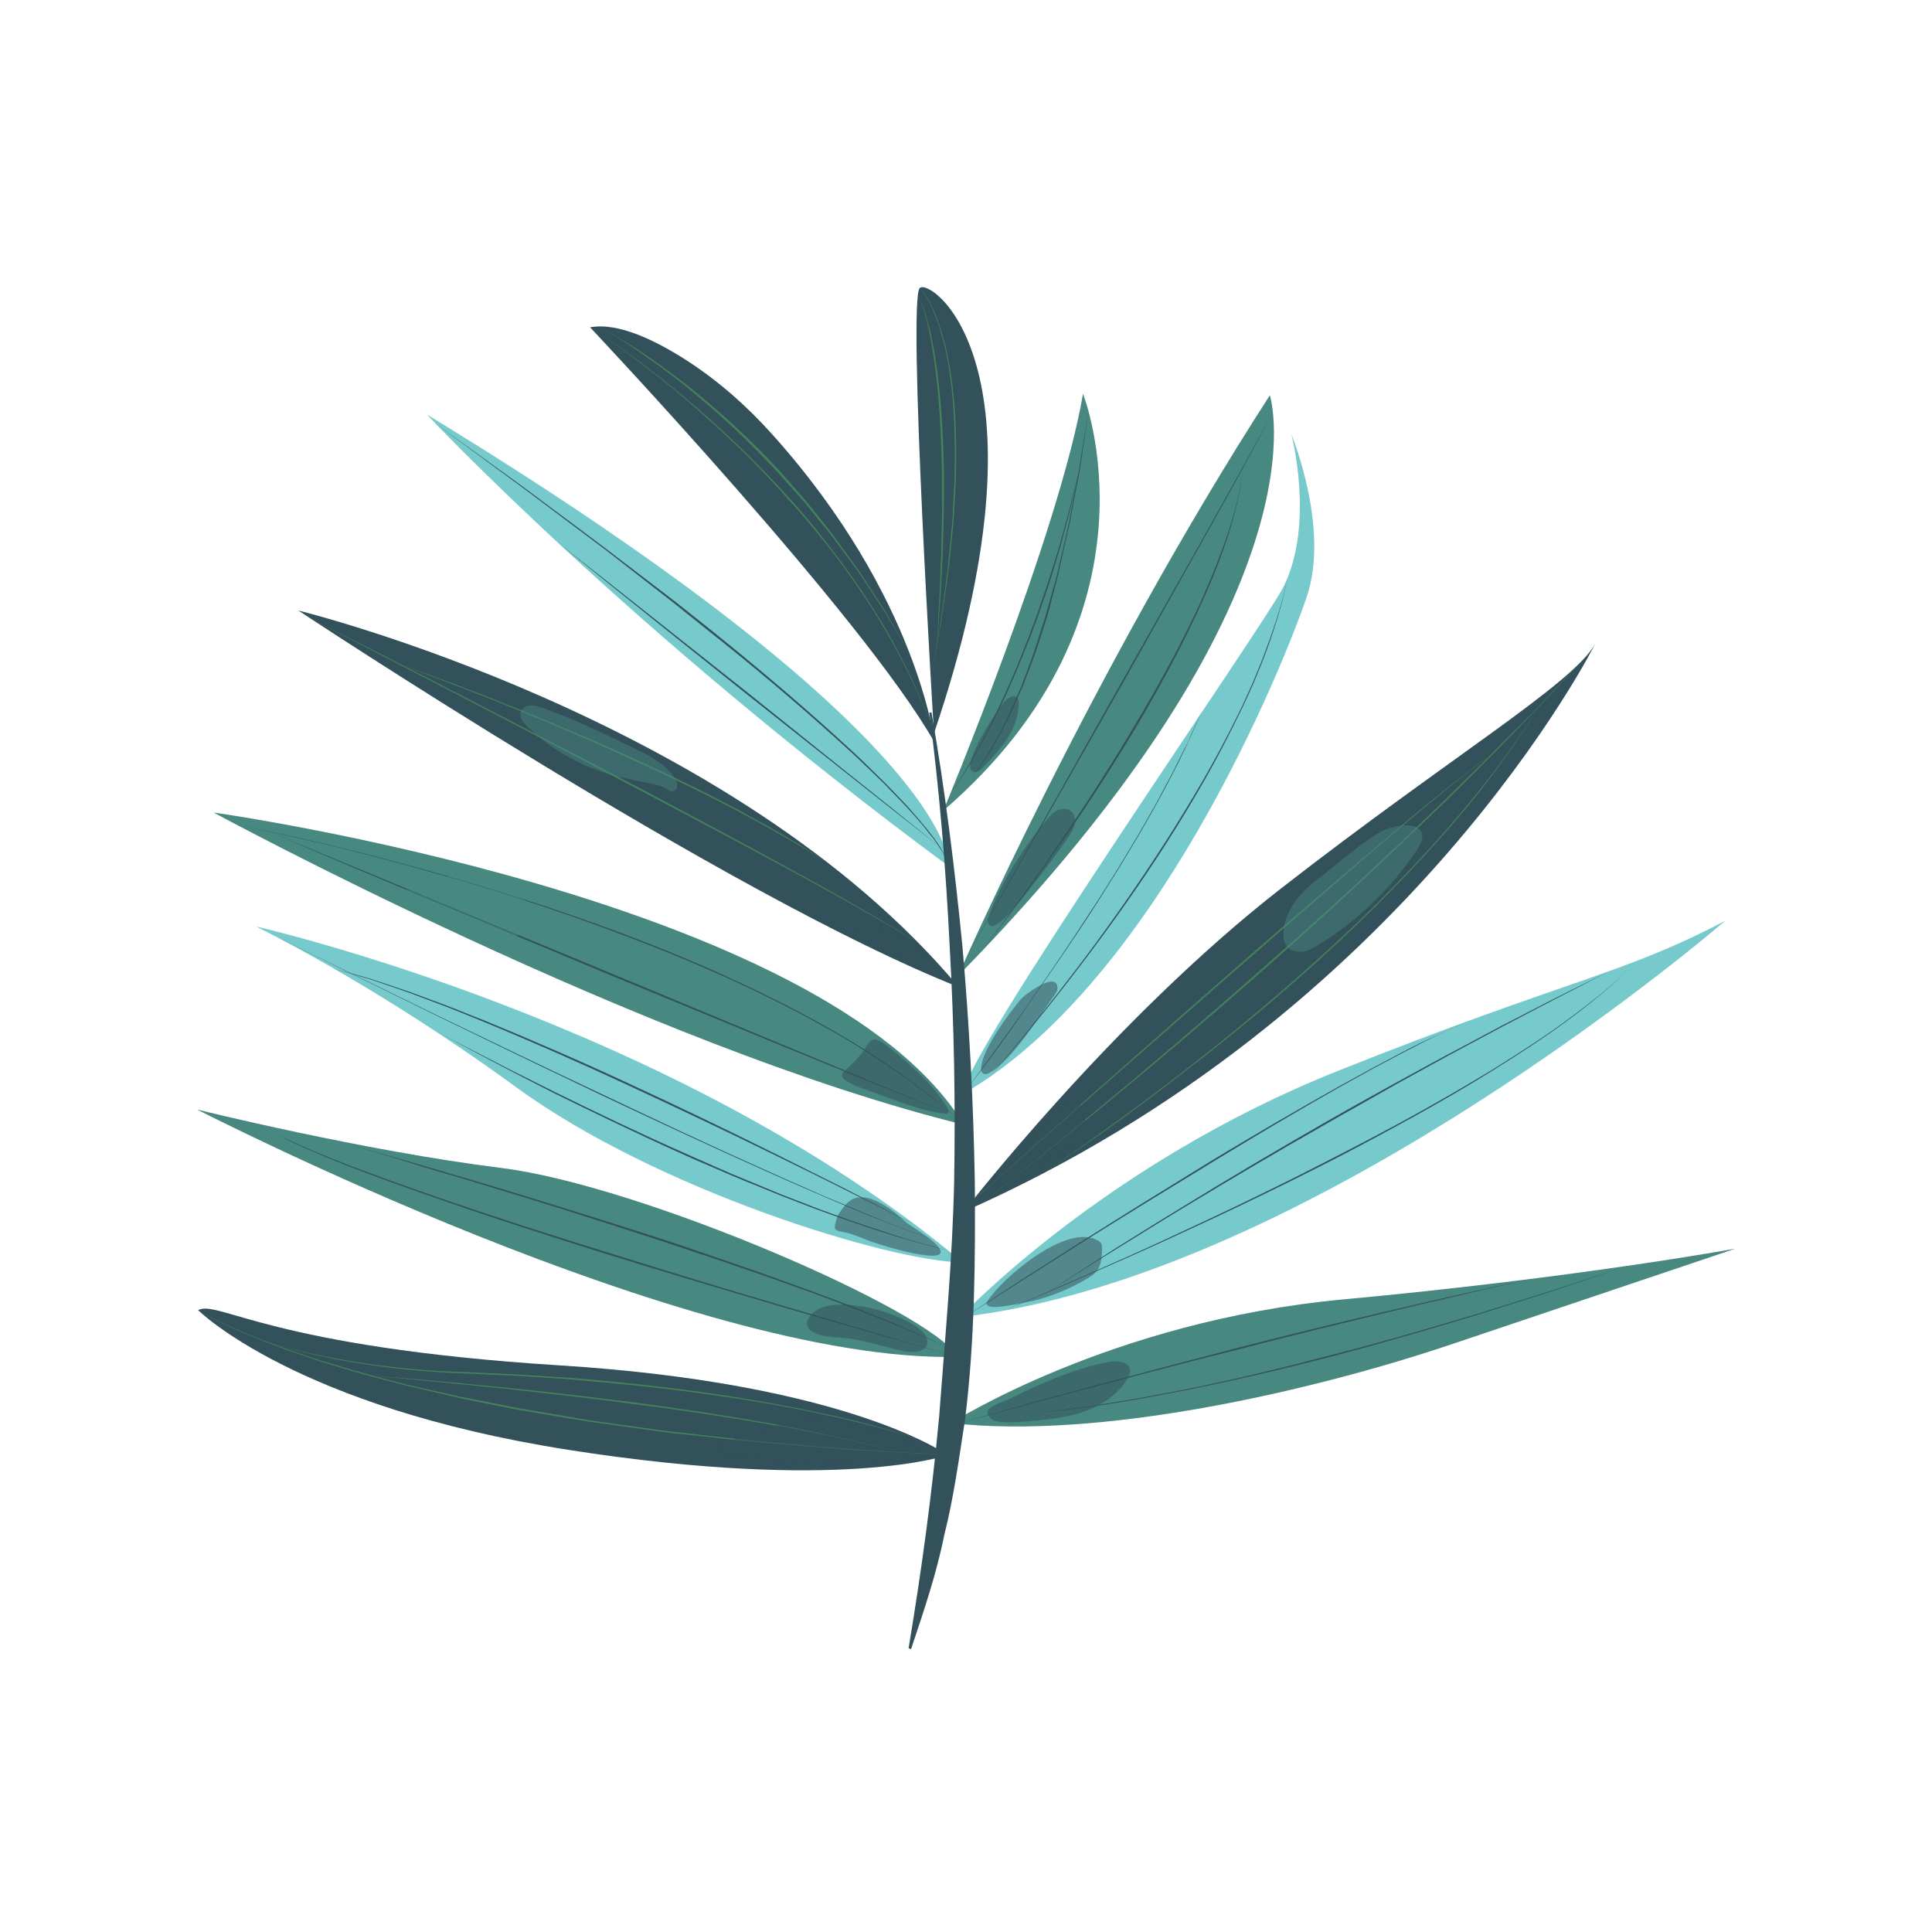 <?xml version="1.0" encoding="utf-8"?>
<!-- Generator: Adobe Illustrator 23.1.0, SVG Export Plug-In . SVG Version: 6.00 Build 0)  -->
<svg version="1.1" id="Capa_1" xmlns="http://www.w3.org/2000/svg" xmlns:xlink="http://www.w3.org/1999/xlink" x="0px" y="0px"
	 viewBox="0 0 700 700" style="enable-background:new 0 0 700 700;" xml:space="preserve">
<style type="text/css">
	.st0{fill:#478881;}
	.st1{fill:#77CACB;}
	.st2{fill:#33515A;}
	.st3{fill:#43845B;}
	.st4{opacity:0.55;fill:#33515A;}
	.st5{opacity:0.48;fill:#478881;}
</style>
<g>
	<g>
		<g>
			<path class="st0" d="M344.6,515.6c0,0,57.8-37,142.1-44.8c84.3-7.8,142.1-18.4,142.1-18.4s-51.4,17.3-102.7,34.6
				C474.7,504.3,398,521.7,344.6,515.6z"/>
			<path class="st1" d="M347.9,477.2c0,0,51.9-55.3,136.6-89.1c84.7-33.8,102.7-34.6,140.6-54.5C625.1,333.6,475.4,463,347.9,477.2z
				"/>
			<path class="st2" d="M349.2,439c0,0,53.8-69.6,115.2-117.3c61.3-47.7,105.8-74.1,113.6-88.5C578,233.2,511,367.5,349.2,439z"/>
			<path class="st2" d="M343.3,527.2c0,0-35.4-25.9-140.5-32.5c-105.1-6.6-123.9-23.9-131-20c0,0,35.1,35.1,134.1,50.6
				C304.8,540.8,343.3,527.2,343.3,527.2z"/>
			<path class="st0" d="M346.9,491.6c-96.5,2.4-275.5-89.6-275.5-89.6s59.9,14.9,110.4,21.2C232.3,429.5,337.9,475.2,346.9,491.6z"
				/>
			<path class="st1" d="M348.8,457.4c-26.4-0.3-111-26.3-162.1-63.7c-51.1-37.3-93.9-58-93.9-58S244.7,370.1,348.8,457.4z"/>
			<path class="st0" d="M349.2,407.5C233.7,379.1,77.4,294.4,77.4,294.4S299.2,325.4,349.2,407.5z"/>
			<path class="st2" d="M347.3,357.6c-83-32.8-239.2-136.4-239.2-136.4S265.3,259.7,347.3,357.6z"/>
			<path class="st1" d="M154.7,150.2c0,0,72.4,77.5,189.2,163.8C343.9,314.1,347.9,267.9,154.7,150.2z"/>
			<path class="st2" d="M213.8,118.6c0,0,99.2,105.1,124.8,150.4c0,0-6-52.7-58.6-111.4c-9.3-10.4-19.8-19.7-31.5-27.2
				C237.4,123.3,223.9,116.7,213.8,118.6z"/>
			<path class="st2" d="M338.4,265.7c0,0-9.7-158-5.1-161.4C337.9,100.8,383,134.1,338.4,265.7z"/>
			<path class="st0" d="M341.8,293.7c0,0,41.8-100,50.6-151C392.4,142.7,424.2,222.6,341.8,293.7z"/>
			<path class="st0" d="M347.1,353.6c0,0,48.3-110.1,113-210.4C460,143.2,483.5,214.3,347.1,353.6z"/>
			<path class="st1" d="M349,396.3c69.8-40.2,116.1-155.3,124.5-180.2c8.4-24.9-5.6-58.7-5.6-58.7s8.5,32.2-2.8,55.1
				C457.7,227.1,347.6,384.9,349,396.3z"/>
		</g>
		<g>
			<g>
				<g>
					<path class="st2" d="M347.8,478.3c7.5-4.9,15-9.8,22.5-14.7l22.7-14.5c15.2-9.6,30.4-19,45.7-28.4
						c15.4-9.3,30.8-18.3,46.5-27.1l11.8-6.5l11.9-6.3c4-2.1,8-4,12.1-5.9c2-1,4.1-1.9,6.1-2.8l6.2-2.7l-6.1,2.7
						c-2,0.9-4.1,1.8-6.1,2.8c-4,2-8,4-12,6.1l-11.9,6.3l-11.7,6.5c-15.6,8.8-31,18-46.3,27.3c-15.3,9.3-30.6,18.7-45.8,28.2
						l-22.7,14.4C362.9,468.7,355.4,473.5,347.8,478.3z"/>
				</g>
				<g>
					<path class="st2" d="M363.5,474.9c10.1-4.2,20.2-8.6,30.2-13c10-4.4,20.1-8.9,30-13.5c19.9-9.2,39.7-18.7,59.2-28.8
						c9.8-5,19.5-10.1,29.1-15.4c9.6-5.3,19.1-10.8,28.5-16.5c9.3-5.8,18.6-11.7,27.4-18.2c8.8-6.5,17.5-13.3,25-21.3
						c-7.5,8-16.1,15-24.9,21.5c-8.8,6.5-18.1,12.5-27.4,18.3c-9.3,5.8-18.8,11.3-28.4,16.6c-9.6,5.3-19.3,10.5-29,15.5
						c-19.5,10-39.4,19.5-59.3,28.6c-10,4.6-20,9-30.1,13.4C383.8,466.5,373.7,470.8,363.5,474.9z"/>
				</g>
				<g>
					<path class="st2" d="M380,468c8.1-5.4,16.3-10.7,24.5-15.9c8.3-5.2,16.5-10.3,24.9-15.4c16.6-10.2,33.4-20.1,50.3-29.8l6.3-3.6
						l6.4-3.6l12.8-7.1c8.6-4.7,17.1-9.4,25.7-13.9c4.3-2.3,8.6-4.6,12.9-6.9l13-6.7c4.3-2.3,8.7-4.4,13-6.6l13.1-6.5l-13,6.7
						c-4.3,2.2-8.7,4.4-13,6.7l-13,6.8c-4.3,2.3-8.6,4.6-12.9,6.9c-8.6,4.6-17.1,9.3-25.6,14l-12.7,7.2l-6.4,3.6l-6.3,3.6
						c-16.9,9.6-33.7,19.5-50.4,29.6c-8.3,5-16.6,10.2-24.9,15.3C396.4,457.5,388.2,462.7,380,468z"/>
				</g>
			</g>
			<g>
				<g>
					<path class="st3" d="M354.5,436.8c9.7-7.6,19.3-15.2,28.8-23l14.2-11.7l14.2-11.8c18.8-15.8,37.3-31.9,55.6-48.2
						c18.4-16.3,36.3-33,54-50.1l13.2-12.9c4.4-4.3,8.6-8.7,13-13.1l6.5-6.5c2.2-2.2,4.2-4.4,6.4-6.7l12.7-13.3
						c-16.7,18-33.7,35.7-51.4,52.8c-17.7,17.1-35.6,33.9-53.9,50.2c-18.3,16.3-36.9,32.4-55.8,48.1
						C393,406.4,373.9,421.9,354.5,436.8z"/>
				</g>
				<g>
					<path class="st3" d="M349.4,437.8l23.5-21.1l23.6-20.9c15.7-13.9,31.5-27.8,47.3-41.7c15.8-13.8,31.7-27.6,47.7-41.2
						c8-6.8,16-13.6,24.1-20.3c4.1-3.3,8.1-6.6,12.3-9.9c2.1-1.6,4.1-3.2,6.2-4.8c1-0.8,2.1-1.6,3.2-2.3c1.1-0.8,2.2-1.5,3.3-2.1
						c-1.1,0.7-2.2,1.4-3.3,2.2c-1.1,0.8-2.1,1.5-3.2,2.3c-2.1,1.6-4.1,3.2-6.2,4.9c-4.1,3.3-8.1,6.6-12.2,10
						c-8.1,6.7-16.1,13.5-24,20.4c-15.9,13.7-31.8,27.5-47.6,41.3c-15.8,13.8-31.6,27.7-47.4,41.5L349.4,437.8z"/>
				</g>
				<g>
					<path class="st3" d="M376.2,426.1c8.8-5.7,17.3-11.8,25.8-17.9c8.5-6.1,16.9-12.4,25.2-18.8c16.6-12.8,32.7-26.1,48.3-40.1
						c7.8-7,15.5-14.1,22.9-21.5c7.4-7.4,14.7-14.9,21.7-22.7c14-15.6,27-32.1,38-49.9c-5.4,9-11.4,17.6-17.7,26
						c-6.3,8.4-13.1,16.4-20.1,24.2c-7,7.8-14.3,15.4-21.7,22.8c-7.4,7.4-15.1,14.5-22.9,21.6c-15.6,14-31.8,27.3-48.5,40
						C410.9,402.5,393.8,414.7,376.2,426.1z"/>
				</g>
			</g>
			<g>
				<g>
					<path class="st2" d="M346.8,515.9c8.5-2.5,17.1-4.9,25.7-7.3l25.7-7c17.2-4.6,34.4-9.1,51.6-13.6c17.2-4.4,34.5-8.6,51.8-12.7
						c17.3-4.1,34.7-8,52.1-11.7c-8.7,2-17.4,3.9-26,6l-13,3l-13,3.1c-17.3,4.2-34.6,8.4-51.8,12.9c-17.2,4.3-34.5,8.8-51.7,13.4
						l-25.8,6.9C363.9,511.2,355.3,513.5,346.8,515.9z"/>
				</g>
				<g>
					<path class="st2" d="M373.5,511.9c4.6-0.3,9.2-0.9,13.8-1.4l6.9-0.9l6.9-1.1c4.6-0.7,9.1-1.5,13.7-2.3
						c4.6-0.9,9.1-1.7,13.7-2.6c18.2-3.6,36.2-8,54.1-12.7c18-4.6,35.8-9.8,53.5-15.1l26.5-8.3l26.4-8.7l-26.3,8.9
						c-8.8,2.8-17.7,5.6-26.5,8.4c-17.8,5.4-35.5,10.6-53.5,15.3c-18,4.7-36,8.9-54.2,12.5c-4.5,0.9-9.1,1.7-13.7,2.6
						c-4.6,0.8-9.1,1.6-13.7,2.3l-6.9,1l-6.9,0.9C382.7,511.1,378.1,511.7,373.5,511.9z"/>
				</g>
			</g>
			<g>
				<g>
					<path class="st2" d="M349,396.3c4.1-5.4,8.1-11,12.1-16.5c2-2.8,4-5.5,6-8.3c2-2.8,4-5.6,5.9-8.4c7.8-11.2,15.5-22.5,22.9-34
						c1.9-2.8,3.7-5.7,5.5-8.6c1.8-2.9,3.7-5.8,5.4-8.7l5.3-8.8l5.1-8.9c1.7-2.9,3.3-6,4.9-9l2.4-4.5c0.8-1.5,1.5-3,2.3-4.6l2.3-4.6
						c0.8-1.5,1.6-3,2.2-4.6l4.2-9.3c-5.2,12.6-11.4,24.8-18.1,36.7l-5.1,8.9l-5.3,8.8c-1.7,2.9-3.6,5.8-5.4,8.7
						c-1.8,2.9-3.6,5.8-5.5,8.7c-7.4,11.5-15.2,22.7-23,33.9C365.5,374.5,357.4,385.5,349,396.3z"/>
				</g>
				<g>
					<path class="st2" d="M358.2,390.5c5.8-6.7,11.5-13.6,17-20.5c5.6-6.9,11-13.9,16.4-21c10.7-14.2,20.9-28.8,30.5-43.7
						c4.8-7.5,9.4-15.1,13.9-22.8c4.4-7.7,8.6-15.5,12.5-23.5c2-4,3.8-8,5.6-12.1c1.7-4.1,3.4-8.2,4.9-12.4
						c3.1-8.3,5.8-16.8,7.6-25.5c-1.7,8.7-4.3,17.3-7.3,25.6c-1.5,4.2-3.2,8.3-4.9,12.4c-1.8,4.1-3.6,8.1-5.6,12.1
						c-3.9,8-8,15.9-12.4,23.6c-4.4,7.7-9,15.3-13.8,22.8c-9.6,15-19.9,29.5-30.6,43.6C381.2,363.3,370,377.2,358.2,390.5z"/>
				</g>
			</g>
			<g>
				<g>
					<path class="st2" d="M350.2,346.8l55.6-98.6l27.9-49.3l13.8-24.7c4.6-8.2,9.2-16.5,13.7-24.8c-8.8,16.7-18,33.2-27.2,49.6
						l-27.7,49.4l-28,49.2l-14,24.6L350.2,346.8z"/>
				</g>
				<g>
					<path class="st2" d="M355,345.5c5.1-6.7,10.1-13.5,15-20.3c4.9-6.8,9.8-13.7,14.5-20.7c9.5-13.9,18.6-28.1,27.2-42.6
						c8.6-14.5,16.7-29.3,23.7-44.6c3.4-7.7,6.6-15.5,9.3-23.5c2.7-8,4.8-16.2,5.7-24.6c-0.8,8.4-2.8,16.6-5.4,24.7
						c-2.6,8-5.7,15.9-9.2,23.6c-6.9,15.4-14.9,30.2-23.5,44.8c-8.6,14.5-17.8,28.6-27.4,42.5C375.3,318.6,365.4,332.2,355,345.5z"
						/>
				</g>
			</g>
			<g>
				<g>
					<path class="st3" d="M71.8,474.7c5,3,10.3,5.4,15.6,7.7c5.3,2.3,10.8,4.3,16.2,6.3l8.2,2.8c1.4,0.5,2.7,0.9,4.1,1.4l4.2,1.2
						l8.3,2.5c2.8,0.8,5.6,1.5,8.4,2.3l8.4,2.2c1.4,0.4,2.8,0.7,4.2,1l4.2,1l8.5,1.9l4.2,1l4.3,0.8l17.1,3.4
						c5.7,1,11.4,1.9,17.2,2.9l8.6,1.5l8.6,1.2l17.2,2.4c2.9,0.4,5.8,0.7,8.6,1l8.6,1c5.8,0.6,11.5,1.3,17.3,1.9
						c11.6,1,23.1,2.1,34.7,2.9l34.7,2.2l-34.7-1.9c-11.6-0.8-23.1-1.9-34.7-2.8c-5.8-0.6-11.5-1.2-17.3-1.9l-8.6-0.9
						c-2.9-0.3-5.8-0.6-8.6-1l-17.2-2.4l-8.6-1.2l-8.6-1.4c-5.7-1-11.4-1.9-17.2-2.9l-17.1-3.4l-4.3-0.9l-4.2-1l-8.5-2l-4.2-1
						c-1.4-0.3-2.8-0.7-4.2-1l-8.4-2.2c-2.8-0.8-5.6-1.4-8.4-2.3l-8.3-2.5l-4.2-1.3c-1.4-0.4-2.7-0.9-4.1-1.4l-8.2-2.8
						c-5.4-2.1-10.9-4.1-16.2-6.4C82,480.2,76.7,477.8,71.8,474.7z"/>
				</g>
				<g>
					<path class="st3" d="M324.3,526.2c-3.8-1.3-7.7-2.3-11.6-3.2c-1.9-0.5-3.9-0.9-5.9-1.4c-2-0.4-3.9-0.9-5.9-1.3l-5.9-1.2
						l-5.9-1.1c-3.9-0.8-7.9-1.5-11.9-2.2c-15.8-2.7-31.7-5.1-47.7-7.1c-8-1.1-15.9-2-23.9-3c-8-0.9-16-1.8-24-2.7l-24-2.4l-24-2.3
						l24,2c8,0.7,16,1.6,24,2.3c8,0.8,16,1.7,24,2.6c8,1,16,1.9,23.9,2.9c15.9,2.1,31.8,4.5,47.7,7.3c4,0.7,7.9,1.4,11.9,2.2
						l5.9,1.2l5.9,1.3c2,0.4,3.9,0.9,5.9,1.3c2,0.5,3.9,0.9,5.9,1.4C316.7,523.8,320.5,524.9,324.3,526.2z"/>
				</g>
				<g>
					<path class="st3" d="M332.8,521.5c-9.6-3.2-19.4-5.6-29.3-7.9c-9.9-2.2-19.8-4.2-29.8-5.8c-20-3.3-40.1-5.7-60.2-7.4l-7.6-0.7
						l-7.6-0.5c-5-0.3-10.1-0.8-15.1-0.9l-15.2-0.7c-5.1-0.1-10.1-0.5-15.2-0.9c-20.2-1.7-40.3-5.2-59.5-11.6
						c9.6,3.2,19.5,5.5,29.4,7.3c9.9,1.8,20,3.1,30.1,3.9c5,0.4,10.1,0.7,15.1,0.8l15.2,0.7c5.1,0.2,10.1,0.6,15.2,0.9l7.6,0.5
						l7.6,0.6c20.2,1.8,40.3,4.2,60.2,7.6c10,1.7,19.9,3.7,29.8,5.9C313.4,515.6,323.2,518.2,332.8,521.5z"/>
				</g>
			</g>
			<g>
				<g>
					<path class="st2" d="M86.1,299c23.5,4.5,46.8,10.2,69.9,16.7c23.1,6.5,45.9,13.7,68.4,22.1c5.6,2.1,11.2,4.3,16.8,6.5
						c5.5,2.3,11.1,4.6,16.5,7c5.5,2.4,10.9,5,16.3,7.5c5.4,2.7,10.8,5.3,16,8.1c21.2,11.2,41.5,24.3,59.2,40.5
						c-8.9-8-18.5-15.2-28.5-21.9c-2.5-1.6-5-3.3-7.5-4.9l-7.7-4.7c-2.6-1.5-5.2-3-7.8-4.4c-2.6-1.5-5.2-2.9-7.9-4.3
						c-5.3-2.9-10.7-5.4-16-8.1c-5.4-2.5-10.8-5.1-16.3-7.4c-5.5-2.5-11-4.7-16.5-7c-5.6-2.2-11.1-4.4-16.8-6.5
						c-22.4-8.5-45.2-15.8-68.3-22.3c-11.5-3.3-23.1-6.3-34.7-9.2C109.5,304,97.8,301.3,86.1,299z"/>
				</g>
				<g>
					<path class="st2" d="M97.4,301.3l124.1,51.4l62,25.8l31,12.8c10.3,4.3,20.7,8.6,31,12.8c-10.4-4.1-20.8-8.3-31.2-12.5
						l-31.1-12.7l-62.1-25.6l-61.9-25.9l-31-13L97.4,301.3z"/>
				</g>
			</g>
			<g>
				<g>
					<path class="st2" d="M155.8,372.4c7.5,4.1,15.1,8,22.7,11.9c3.8,2,7.6,3.9,11.4,5.8c3.8,1.9,7.6,3.8,11.4,5.7
						c15.3,7.5,30.7,14.9,46.3,21.8c3.9,1.8,7.8,3.4,11.7,5.2c3.9,1.7,7.8,3.4,11.8,5l11.8,4.9l11.9,4.6c4,1.6,8,2.9,12,4.4l6,2.1
						c2,0.7,4.1,1.3,6.1,2l6.1,2c2,0.7,4,1.3,6.1,1.9l12.3,3.4c-16.6-4-32.8-9.5-48.8-15.4l-11.9-4.6l-11.8-4.8
						c-4-1.6-7.9-3.3-11.8-5c-3.9-1.7-7.8-3.3-11.7-5.1c-15.6-7-30.9-14.4-46.2-21.9C185.8,388.5,170.7,380.6,155.8,372.4z"/>
				</g>
				<g>
					<path class="st2" d="M98.5,338.6l59.5,29.1c19.9,9.6,39.8,19.2,59.8,28.6c20,9.5,39.9,18.9,60.1,27.9c5,2.3,10.1,4.5,15.1,6.7
						c5,2.3,10.1,4.4,15.2,6.5c2.5,1.1,5.1,2.2,7.6,3.2l7.7,3.1c5.1,2.1,10.4,3.8,15.6,5.7c-5.2-1.8-10.5-3.5-15.6-5.6l-7.7-3
						c-2.6-1-5.1-2.1-7.7-3.2c-5.1-2.1-10.2-4.3-15.2-6.5c-5.1-2.2-10.1-4.4-15.2-6.7c-20.2-9-40.2-18.4-60.2-27.8
						c-19.9-9.5-39.8-19.1-59.7-28.8l-29.7-14.6L98.5,338.6z"/>
				</g>
				<g>
					<path class="st2" d="M331.8,444c-8.6-4.4-17.1-8.7-25.8-13c-8.6-4.3-17.2-8.6-25.9-12.8c-17.3-8.5-34.7-16.7-52.1-24.8
						c-17.4-8.1-35.1-15.9-52.8-23.2c-4.5-1.8-8.9-3.7-13.4-5.4l-13.5-5.1l-13.6-4.7c-4.6-1.4-9.2-2.7-13.8-4.1
						c4.6,1.3,9.3,2.5,13.9,3.9l13.7,4.6l13.5,5c4.5,1.7,8.9,3.6,13.4,5.3c17.8,7.3,35.5,15,52.9,23.1c17.5,8.1,34.8,16.4,52.1,25
						c8.6,4.3,17.2,8.6,25.8,12.9C314.8,435.1,323.3,439.5,331.8,444z"/>
				</g>
			</g>
			<g>
				<g>
					<path class="st2" d="M346.9,491.6c-10.6-2.9-21.2-5.9-31.8-8.9l-31.7-9.2c-21.1-6.2-42.2-12.5-63.2-19
						c-21-6.6-41.9-13.3-62.7-20.6c-10.4-3.6-20.7-7.3-31-11.3c-5.1-2-10.2-4.1-15.2-6.3c-2.5-1.1-5-2.2-7.5-3.5
						c-2.5-1.2-4.9-2.5-7.3-3.8c2.4,1.3,4.8,2.6,7.4,3.7c2.5,1.2,5,2.3,7.5,3.4c5.1,2.2,10.2,4.2,15.3,6.2
						c10.3,3.9,20.6,7.6,31,11.2c20.8,7.2,41.7,13.9,62.8,20.4c21,6.6,42,13,63.1,19.2l31.7,9.3
						C325.7,485.6,336.3,488.6,346.9,491.6z"/>
				</g>
				<g>
					<path class="st2" d="M125,414.3c9.2,2.5,18.3,5.2,27.5,7.8c9.1,2.7,18.3,5.4,27.4,8.1c18.2,5.5,36.4,11.2,54.6,17
						c9.1,2.9,18.1,6,27.1,9.1c9,3.1,18,6.2,26.9,9.5c17.9,6.5,35.7,13.3,53,21.5l-13.1-5.7l-13.3-5.3c-8.9-3.4-17.8-6.9-26.7-10
						c-8.9-3.3-18-6.3-27-9.4c-9-3-18.1-6.1-27.1-9c-18.1-5.9-36.3-11.7-54.5-17.2c-9.1-2.8-18.2-5.5-27.4-8.2
						C143.3,419.6,134.2,416.9,125,414.3z"/>
				</g>
			</g>
			<g>
				<g>
					<path class="st3" d="M112.3,224l27.9,14.1l27.8,14.3c18.5,9.6,37,19.2,55.5,28.8c18.4,9.7,36.8,19.5,55.2,29.5
						c18.3,10,36.6,20,54.3,31.1c-8.9-5.4-17.9-10.6-27.1-15.7c-9.1-5.1-18.3-10.1-27.4-15c-18.3-9.9-36.8-19.6-55.2-29.3
						c-18.4-9.7-36.9-19.4-55.4-29L112.3,224z"/>
				</g>
				<g>
					<path class="st3" d="M144.8,240.6c13.6,4.8,27.1,9.9,40.5,15.3c13.4,5.4,26.7,11,39.9,16.9c13.1,6,26.2,12.2,39,18.9
						c3.2,1.6,6.3,3.4,9.5,5.2l4.8,2.6l4.7,2.7l4.7,2.8l2.3,1.4c0.8,0.5,1.5,1,2.3,1.5l9.1,5.9l-9.2-5.8c-0.8-0.5-1.5-1-2.3-1.4
						l-2.3-1.3l-4.7-2.7l-4.7-2.7l-4.8-2.6c-3.2-1.7-6.3-3.5-9.5-5.1c-12.8-6.7-25.9-12.8-39-18.8c-13.1-6-26.4-11.6-39.8-17.1
						c-3.3-1.4-6.7-2.7-10-4c-3.4-1.3-6.7-2.7-10.1-3.9C158.3,245.7,151.5,243.1,144.8,240.6z"/>
				</g>
			</g>
			<g>
				<g>
					<path class="st3" d="M213.8,118.6c13.8,8.8,26.7,18.8,39.1,29.5c12.3,10.7,24,22.2,34.9,34.4c2.7,3,5.3,6.2,7.9,9.3
						c2.5,3.2,5.1,6.4,7.5,9.7c2.5,3.2,4.8,6.6,7.2,9.9c2.2,3.4,4.6,6.8,6.7,10.3c4.4,6.9,8.3,14.1,11.9,21.4l2.6,5.5
						c0.8,1.9,1.6,3.8,2.4,5.6l1.2,2.8c0.4,0.9,0.7,1.9,1.1,2.9l2.2,5.7c-5.7-15.3-13-30-21.7-43.8c-2.1-3.5-4.5-6.8-6.7-10.2
						c-2.4-3.3-4.7-6.7-7.2-9.9c-2.4-3.3-5-6.4-7.6-9.6c-2.6-3.1-5.2-6.3-8-9.3c-10.7-12.3-22.4-23.7-34.7-34.5
						c-6.1-5.4-12.4-10.6-18.9-15.5C227.3,127.8,220.7,123,213.8,118.6z"/>
				</g>
				<g>
					<path class="st3" d="M216.4,118.1c12.4,6.4,23.8,14.5,34.7,23.2c10.8,8.8,21.1,18.3,30.6,28.5c1.2,1.2,2.3,2.6,3.5,3.9l3.4,3.9
						l3.4,3.9l3.3,4.1l6.5,8.2l6.1,8.5l3.1,4.2c1,1.4,1.9,2.9,2.9,4.4l5.7,8.8l1.4,2.2l1.3,2.3l2.6,4.5l5.2,9.1l-5.3-9l-2.7-4.5
						l-1.3-2.2l-1.4-2.2l-5.7-8.7c-1-1.4-1.9-2.9-2.9-4.3l-3.1-4.2l-6.2-8.4l-6.6-8.1l-3.3-4.1l-3.5-3.9c-2.3-2.6-4.6-5.3-7-7.8
						c-9.5-10.2-19.6-19.8-30.4-28.6l-4-3.3l-4.2-3.2c-2.7-2.1-5.6-4.1-8.5-6.1C228.4,125.1,222.5,121.3,216.4,118.1z"/>
				</g>
			</g>
			<g>
				<g>
					<path class="st2" d="M343,290.6c1.3-0.9,2.6-1.9,3.7-3l1.7-1.7c0.6-0.6,1.1-1.2,1.6-1.8c0.5-0.6,1.1-1.2,1.6-1.8l1.4-1.9
						l1.4-1.9c0.5-0.6,0.9-1.3,1.3-2l2.6-4l2.4-4.2c1.7-2.8,3-5.7,4.4-8.6l1.1-2.2l1-2.2l1.9-4.4c0.6-1.5,1.3-2.9,1.8-4.5l1.7-4.5
						c2.3-6,4.1-12.2,6.1-18.3c0.9-3.1,1.7-6.2,2.6-9.3l1.3-4.7l0.6-2.3l0.5-2.3l2.2-9.4c0.7-3.1,1.5-6.3,2-9.4l1.8-9.5
						c0.6-3.2,1.3-6.3,1.7-9.5l3.1-19.1l-2.8,19.1c-0.4,3.2-1.1,6.3-1.7,9.5l-1.8,9.5c-0.5,3.2-1.3,6.3-2,9.4l-2.1,9.4l-0.5,2.4
						l-0.6,2.3l-1.2,4.7c-0.9,3.1-1.6,6.2-2.5,9.3c-2,6.1-3.8,12.3-6.2,18.3l-1.7,4.5c-0.5,1.5-1.2,3-1.9,4.5l-1.9,4.4l-1,2.2
						l-1.1,2.2c-1.5,2.9-2.8,5.8-4.5,8.6l-2.4,4.2l-2.7,4c-0.5,0.7-0.9,1.4-1.4,2l-1.5,1.9l-1.5,1.9c-0.5,0.6-1.1,1.2-1.6,1.8
						c-0.5,0.6-1.1,1.2-1.6,1.8l-1.7,1.7C345.6,288.7,344.4,289.8,343,290.6z"/>
				</g>
				<g>
					<path class="st2" d="M344.3,287.6c3.1-4.4,5.8-9,8.5-13.6c2.6-4.6,5.1-9.4,7.4-14.2c4.7-9.6,8.9-19.5,12.7-29.5l2.8-7.5
						c0.9-2.5,1.7-5.1,2.6-7.6c1.8-5,3.3-10.2,4.9-15.3c0.8-2.5,1.5-5.1,2.2-7.7l2.1-7.7c1.3-5.2,2.6-10.4,3.9-15.6
						c-1.2,5.2-2.4,10.4-3.6,15.6l-2.1,7.8c-0.7,2.6-1.3,5.2-2.1,7.7c-1.5,5.1-3,10.3-4.8,15.3c-0.9,2.5-1.7,5.1-2.6,7.6l-2.8,7.5
						c-3.9,10-8,19.9-12.8,29.5C355.8,269.5,350.6,279,344.3,287.6z"/>
				</g>
			</g>
			<g>
				<g>
					<path class="st3" d="M337.3,246.4l3-17.9c0.5-3,0.9-6,1.3-9l1.2-9c0.2-1.5,0.4-3,0.6-4.5l0.4-4.5l0.9-9c0.4-3,0.5-6,0.6-9
						l0.5-9.1c0.3-12.1,0.2-24.2-1.3-36.2c-0.8-6-1.8-12-3.6-17.7l-0.6-2.2c-0.2-0.7-0.5-1.4-0.8-2.1c-0.5-1.4-1-2.9-1.7-4.2
						l-0.9-2.1l-1.1-2c-0.8-1.3-1.6-2.6-2.6-3.7c1,1.1,1.9,2.3,2.7,3.6l1.1,2l1,2.1c0.7,1.3,1.2,2.8,1.7,4.2
						c0.3,0.7,0.6,1.4,0.8,2.1l0.7,2.2c1.8,5.8,2.8,11.8,3.7,17.8c1.6,12,1.7,24.2,1.4,36.3l-0.5,9.1c-0.2,3-0.3,6-0.7,9.1l-0.9,9
						l-0.5,4.5c-0.2,1.5-0.4,3-0.6,4.5l-1.3,9c-0.4,3-0.8,6-1.4,9L337.3,246.4z"/>
				</g>
				<g>
					<path class="st3" d="M332.6,107.2c0.3,0.6,0.6,1.2,0.9,1.8c0.3,0.6,0.5,1.2,0.8,1.9c0.5,1.3,0.9,2.6,1.3,3.9
						c0.4,1.3,0.7,2.6,1.1,3.9c0.4,1.3,0.6,2.6,0.9,4c1.1,5.3,1.9,10.7,2.5,16.1c1.2,10.8,1.7,21.6,1.9,32.4l0,8.1
						c0,2.7,0,5.4-0.1,8.1l-0.2,8.1c-0.1,2.7-0.1,5.4-0.3,8.1c-0.3,5.4-0.5,10.8-0.9,16.2l-1.2,16.2l0.9-16.2
						c0.3-5.4,0.5-10.8,0.7-16.2c0.1-2.7,0.2-5.4,0.2-8.1l0.2-8.1c0.1-2.7,0-5.4,0-8.1l0-8.1c-0.2-10.8-0.7-21.6-1.8-32.4
						c-0.6-5.4-1.3-10.7-2.3-16c-0.3-1.3-0.5-2.7-0.8-4c-0.3-1.3-0.6-2.6-1-3.9c-0.4-1.3-0.7-2.6-1.2-3.9c-0.2-0.6-0.5-1.3-0.7-1.9
						C333.2,108.4,332.9,107.8,332.6,107.2z"/>
				</g>
			</g>
			<g>
				<g>
					<path class="st2" d="M343.9,314.1c-0.5-2.5-2-4.7-3.4-6.9l-2.2-3.2l-2.4-3c-1.6-2.1-3.3-4-5-5.9l-2.6-2.9l-2.7-2.8l-5.4-5.6
						l-5.6-5.4c-3.7-3.6-7.5-7.1-11.3-10.5c-15.3-13.8-31.1-27.1-47.3-39.9l-12.1-9.7l-12.2-9.5l-12.2-9.5l-12.4-9.3
						c-8.3-6.2-16.4-12.4-24.8-18.5l-24.9-18.3l25.1,18.1c8.4,6,16.6,12.3,24.9,18.4l12.4,9.3l12.3,9.4l12.3,9.4l12.1,9.6
						c16.1,12.9,31.9,26.2,47.2,40.1c3.8,3.5,7.6,6.9,11.3,10.6l5.5,5.4c1.8,1.8,3.6,3.7,5.4,5.6l2.7,2.8l2.5,2.9
						c1.7,1.9,3.4,3.9,5,5.9l2.4,3.1l2.2,3.2C341.9,309.3,343.4,311.5,343.9,314.1z"/>
				</g>
				<g>
					<polygon class="st2" points="201.8,196.3 219.2,210 236.5,223.7 271.2,251.2 305.7,278.9 323,292.7 340.2,306.6 322.8,292.9 
						305.5,279.2 270.8,251.7 236.3,224.1 219,210.2 					"/>
				</g>
			</g>
		</g>
		<path class="st2" d="M337.5,258.1c4.9,28.1,8.4,56.3,11.2,84.7c2.5,28.4,4,56.9,4.5,85.5c0.2,28.5,0,57.2-3.5,85.7
			c-2.2,14.2-4.1,28.4-7.6,42.3c-2.8,14-7.5,27.7-12,41.2l-0.9-0.3c4.7-28.2,8.5-56.1,11.1-84.3c2.1-28.2,4.8-56.3,5.4-84.7
			c0.5-28.3,0-56.7-1.6-85.1c-1.4-28.4-3.7-56.7-7.4-84.9L337.5,258.1z"/>
	</g>
	<g>
		<g>
			<path class="st4" d="M365.4,507c-1.9,0.9-7.9,2.7-7.6,4.8c0.1,1.1,0.9,2,1.8,2.6c2.1,1.3,8.5,0.9,10.9,0.7
				c7.7-0.6,15.5-1.2,22.7-3.8c5.7-2.1,11.2-5.7,14.7-10.8c4.2-6.2-0.9-8.1-7-6.9C389.1,495.9,376.1,501.7,365.4,507z"/>
			<path class="st4" d="M357.7,471.5c-0.2,0.3-0.3,0.6-0.3,0.9c0.1,0.3,0.3,0.5,0.6,0.7c2.1,1.4,11.3-0.8,14.4-1.4
				c7.3-1.3,15.4-4.8,21.8-8.6c1.1-0.7,2.3-1.5,3.1-2.5c1.7-2.1,1.9-5,2-7.7c0-0.8,0.1-1.6-0.3-2.3c-0.3-0.6-0.9-1-1.5-1.3
				C386.1,443.3,363.1,463.1,357.7,471.5z"/>
			<path class="st4" d="M359,428.9c1.1,1.7,3.6,1.3,5.5,0.5c7.3-2.9,17.5-10.4,24.1-14.6c1.6-1,3.1-2,4.2-3.5
				c1.1-1.5,1.5-3.6,0.6-5.2c-0.5-1-1.5-1.7-1.8-2.7c-0.4-1.4,0.4-3.1-0.6-4.1c-0.9-0.8-2.4-0.2-3.4,0.4
				C377.5,406.3,366.7,419.8,359,428.9z"/>
			<path class="st4" d="M355.5,386.8c0,0.8,0,1.6,0.7,2.1c0.8,0.6,1.9,0.1,2.7-0.4c8.3-5.1,17.5-20.1,23.2-28c0.4-0.6,0.9-1.3,1-2
				c0.6-7.4-11.7,1.7-13.3,3.6C365.7,367,355.9,380.1,355.5,386.8z"/>
			<path class="st4" d="M358.2,332.1c-0.4,1.1-0.5,2.6,0.5,3.2c0.7,0.4,1.6,0.1,2.3-0.3c3.8-1.9,10.5-10.9,13.1-14.2
				c4.5-5.7,8.9-11.5,13-17.5c1-1.5,2-3,2.3-4.7c0.4-1.7-0.1-3.7-1.5-4.8c-1.4-1.1-3.5-0.9-5.1,0c-1.6,0.8-2.7,2.2-3.9,3.6
				C371.1,306.8,362.2,320.4,358.2,332.1z"/>
			<path class="st4" d="M352.3,279.5c1.4,0.8,2.9-0.5,4-1.6c3.1-3.3,6.3-6.6,8.7-10.4c2.4-3.8,4.1-8.2,4.1-12.7c0-0.7-0.1-1.5-0.5-2
				c-1.2-1.3-3.3-0.1-4.5,1.2C361.7,256.6,348,277.1,352.3,279.5z"/>
			<path class="st4" d="M290.2,514.9c-8.9,0.8-17.4,4-25.8,7.2c-1.8,0.7-3.5,1.3-5.2,2.2c2,3.5,6.7,4,10.8,4
				c9.5,0.1,21.4,2.1,31,1.9c6.7-0.1,24.6,0.6,30.4-3.5c4.3-3-10.5-7.9-15.3-9C307.5,515.8,298.9,514.1,290.2,514.9z"/>
			<path class="st4" d="M306.3,472.7c-4.2-0.2-8.8,0.3-12,3.2c-1.4,1.3-2.4,3.3-1.6,5c0.4,0.7,1,1.2,1.7,1.6c3.4,2,7.7,1.9,11.6,2.3
				c4.6,0.4,9.1,1.7,13.6,2.8c3.9,0.9,9.6,3.1,13.6,1.9c4.1-1.3,3.2-5,0.6-7.4c-3.2-2.9-8-4.8-12-6.3
				C316.9,474,311.6,473,306.3,472.7z"/>
			<path class="st4" d="M317.6,435.2c-2.7-1.3-6-2-8.7-0.7c-1.8,0.9-3.1,2.6-4.3,4.3c-0.6,0.8-1.2,1.6-1.4,2.6
				c-0.3,1-1.2,3.4-0.4,4.1c0.6,0.6,1.6,0.7,2.4,0.8c3.2,0.6,6.2,1.9,9.2,3.1c3.2,1.3,25.6,8.3,26.4,4.4c0.6-3-10.7-9.4-12.7-11.1
				C324.9,439.8,321.6,437,317.6,435.2z"/>
			<path class="st4" d="M306,388c-0.4,0.3-0.8,0.7-0.9,1.2c-0.3,0.9,0.6,1.8,1.4,2.3c2.1,1.3,4.2,2.3,6.6,3.1
				c9.8,3.2,19.4,7.9,29.6,8.9c0.7,0.1,1.2-0.7,0.9-1.3c-1.1-2.4-2.6-4.3-4.4-6.6c-2.3-2.9-4.8-5.5-7.6-8c-2.6-2.3-5.2-4.8-8-6.9
				c-1.6-1.2-4.4-3.7-6.3-4.1c-2.1-0.4-3.7,3.2-4.8,4.6C310.5,383.8,308.3,386,306,388z"/>
			<path class="st4" d="M323,337.8c-2-0.6-4.1-0.9-6.1-1.2c-1.7-0.2-3.5-0.4-5.2-0.7c-0.3,0-0.6-0.1-0.9,0.1
				c-0.7,0.4-0.2,1.5,0.4,2.1c2.8,2.7,6.4,4.3,9.9,6c3.1,1.5,6.1,3.2,8.9,5.1c3.1,2,8.6,4.1,11.6,4.1c-2.1-3.5-5.4-7.7-8.4-9.7
				C329.5,341.2,327.1,339.1,323,337.8z"/>
		</g>
		<g>
			<path class="st5" d="M477.2,318.7c-6.4,4.9-12.2,11.8-12.2,19.9c0,1.4,0.2,2.8,1,3.9c1.2,1.9,3.7,2.6,6,2.3
				c2.2-0.3,4.2-1.5,6.1-2.7c13.9-8.6,25.9-20.2,35-33.7c7.9-11.6-7.3-10.7-14-6.4C491.6,306.7,484.3,313.2,477.2,318.7z"/>
			<path class="st5" d="M185.3,321.2c-3.6-3.1-8.7-3.5-13.4-3.6c-7.1-0.2-14.1,0-21.2,0.3c-1.3,0.1-2.8,0.2-3.5,1.3
				c-1.2,1.8,0.7,4,2.5,5.3c8.5,5.9,17.7,10.7,27.4,14.2c1.6,0.6,3.3,1.1,5.1,1.2c2.8,0.2,5.5-0.9,8.1-1.9c0.6-0.2,1.2-0.5,1.6-0.9
				c0.5-0.5,0.7-1.1,0.9-1.8c1-3.7-0.6-8-3.7-10.1C188.4,323.8,186.6,322.3,185.3,321.2z"/>
			<path class="st5" d="M196.6,256.5c-1.5-0.5-3-1-4.5-0.9c-1.6,0.1-3.1,1.1-3.5,2.6c-0.5,1.9,1,3.7,2.4,5
				c8.1,7.8,18.1,13.7,28.8,17c5.2,1.6,10.6,2.6,16,3.7c1.9,0.4,3.8,0.8,5.5,1.8c0.7,0.5,1.5,1.1,2.4,1c1-0.1,1.8-1.2,1.7-2.3
				c0-1.1-0.6-2-1.2-2.9c-4.8-6.8-13.5-9.7-20.7-13.4C214.8,263.8,205.8,259.8,196.6,256.5z"/>
		</g>
	</g>
</g>
</svg>
